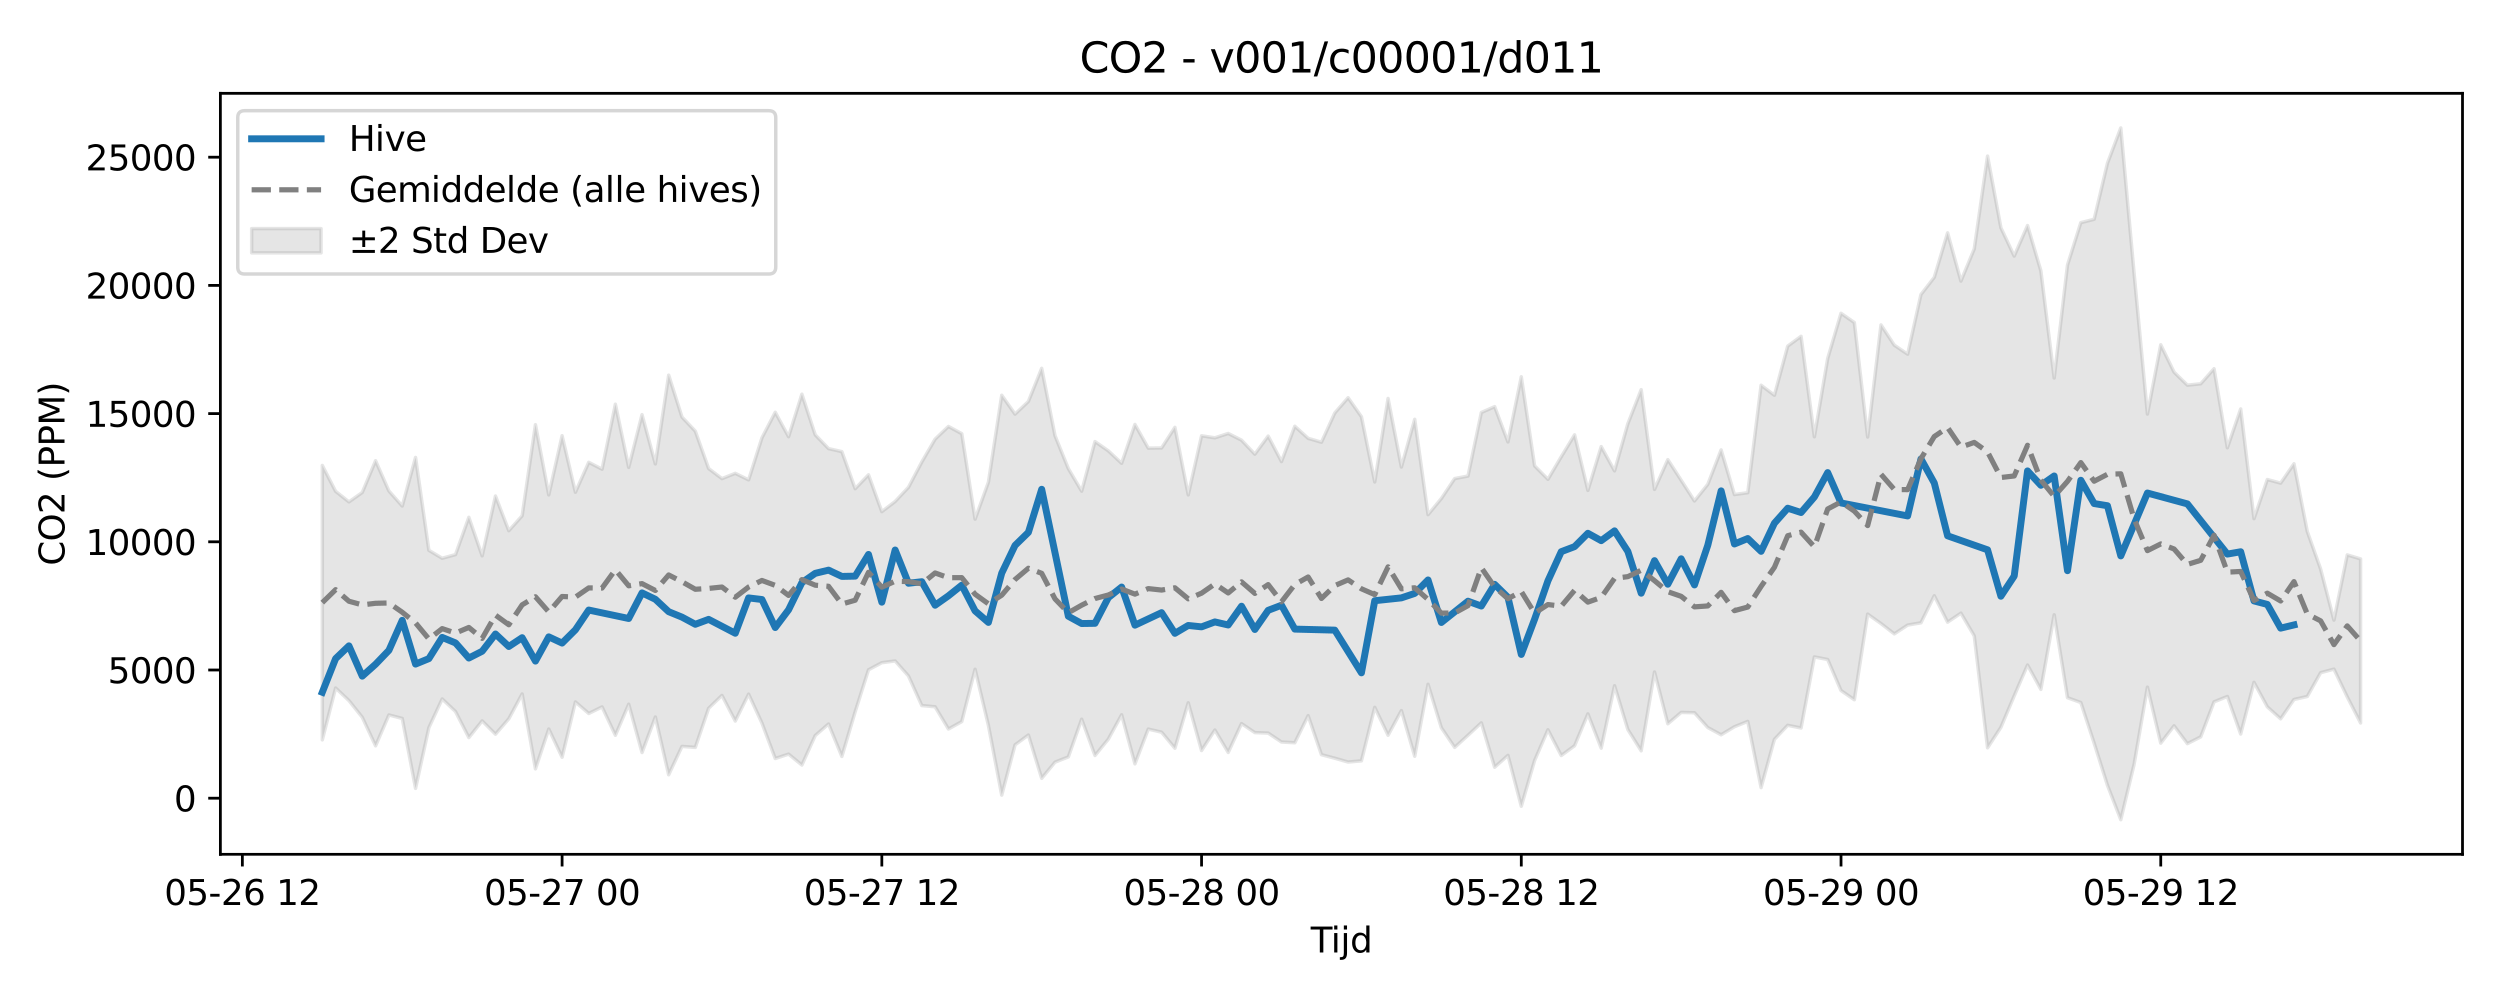 <?xml version="1.0" encoding="utf-8" standalone="no"?>
<!DOCTYPE svg PUBLIC "-//W3C//DTD SVG 1.1//EN"
  "http://www.w3.org/Graphics/SVG/1.1/DTD/svg11.dtd">
<svg xmlns:xlink="http://www.w3.org/1999/xlink" width="720pt" height="288pt" viewBox="0 0 720 288" xmlns="http://www.w3.org/2000/svg" version="1.1">
 <defs>
  <style type="text/css">*{stroke-linejoin: round; stroke-linecap: butt}</style>
 </defs>
 <g id="figure_1">
  <g id="patch_1">
   <path d="M 0 288 
L 720 288 
L 720 0 
L 0 0 
z
" style="fill: #ffffff"/>
  </g>
  <g id="axes_1">
   <g id="patch_2">
    <path d="M 63.47 246.04 
L 709.2 246.04 
L 709.2 26.88 
L 63.47 26.88 
z
" style="fill: #ffffff"/>
   </g>
   <g id="FillBetweenPolyCollection_1">
    <defs>
     <path id="me19a3d5259" d="M 92.821 -153.959 
L 92.821 -74.912 
L 96.658 -89.851 
L 100.495 -86.231 
L 104.332 -81.419 
L 108.168 -73.194 
L 112.005 -82.094 
L 115.842 -81.089 
L 119.679 -60.948 
L 123.516 -78.439 
L 127.352 -86.703 
L 131.189 -83.067 
L 135.026 -75.573 
L 138.863 -80.383 
L 142.699 -76.548 
L 146.536 -80.985 
L 150.373 -88.138 
L 154.21 -66.566 
L 158.047 -78.045 
L 161.883 -69.909 
L 165.72 -85.842 
L 169.557 -82.512 
L 173.394 -84.409 
L 177.231 -76.237 
L 181.067 -85.182 
L 184.904 -71.26 
L 188.741 -81.499 
L 192.578 -64.864 
L 196.414 -73.032 
L 200.251 -72.748 
L 204.088 -84.016 
L 207.925 -87.718 
L 211.762 -80.335 
L 215.598 -88.094 
L 219.435 -79.767 
L 223.272 -69.548 
L 227.109 -70.811 
L 230.945 -67.669 
L 234.782 -76.156 
L 238.619 -79.49 
L 242.456 -70.131 
L 246.293 -83.019 
L 250.129 -95.102 
L 253.966 -97.145 
L 257.803 -97.643 
L 261.64 -93.32 
L 265.476 -84.798 
L 269.313 -84.441 
L 273.15 -78.047 
L 276.987 -80.178 
L 280.824 -95.255 
L 284.66 -79.085 
L 288.497 -59.004 
L 292.334 -73.476 
L 296.171 -76.313 
L 300.007 -63.839 
L 303.844 -68.498 
L 307.681 -70.005 
L 311.518 -80.875 
L 315.355 -70.415 
L 319.191 -75.111 
L 323.028 -82.138 
L 326.865 -68.007 
L 330.702 -78.025 
L 334.538 -77.127 
L 338.375 -72.506 
L 342.212 -85.601 
L 346.049 -71.842 
L 349.886 -77.752 
L 353.722 -71.291 
L 357.559 -79.603 
L 361.396 -77.004 
L 365.233 -76.872 
L 369.069 -74.3 
L 372.906 -74.088 
L 376.743 -81.892 
L 380.58 -70.649 
L 384.417 -69.632 
L 388.253 -68.529 
L 392.09 -68.87 
L 395.927 -84.29 
L 399.764 -76.245 
L 403.601 -83.355 
L 407.437 -70.194 
L 411.274 -90.929 
L 415.111 -78.411 
L 418.948 -72.747 
L 422.784 -76.241 
L 426.621 -79.816 
L 430.458 -67.034 
L 434.295 -70.451 
L 438.132 -55.805 
L 441.968 -68.979 
L 445.805 -77.818 
L 449.642 -70.404 
L 453.479 -73.217 
L 457.315 -82.405 
L 461.152 -72.523 
L 464.989 -90.507 
L 468.826 -77.878 
L 472.663 -71.764 
L 476.499 -94.474 
L 480.336 -79.55 
L 484.173 -82.819 
L 488.01 -82.727 
L 491.846 -78.467 
L 495.683 -76.382 
L 499.52 -78.695 
L 503.357 -80.236 
L 507.194 -61.171 
L 511.03 -75.063 
L 514.867 -79.112 
L 518.704 -78.335 
L 522.541 -98.809 
L 526.377 -98.056 
L 530.214 -89.121 
L 534.051 -86.476 
L 537.888 -111.14 
L 541.725 -108.408 
L 545.561 -105.441 
L 549.398 -107.973 
L 553.235 -108.631 
L 557.072 -116.424 
L 560.908 -108.815 
L 564.745 -111.414 
L 568.582 -104.858 
L 572.419 -72.632 
L 576.256 -78.531 
L 580.092 -87.591 
L 583.929 -96.477 
L 587.766 -89.454 
L 591.603 -110.943 
L 595.439 -87.061 
L 599.276 -85.667 
L 603.113 -73.978 
L 606.95 -61.831 
L 610.787 -51.922 
L 614.623 -67.881 
L 618.46 -90.097 
L 622.297 -73.981 
L 626.134 -78.965 
L 629.971 -73.826 
L 633.807 -75.784 
L 637.644 -85.865 
L 641.481 -87.409 
L 645.318 -76.606 
L 649.154 -91.483 
L 652.991 -84.426 
L 656.828 -80.975 
L 660.665 -86.546 
L 664.502 -87.41 
L 668.338 -94.261 
L 672.175 -95.287 
L 676.012 -87.285 
L 679.849 -79.778 
L 679.849 -127.029 
L 679.849 -127.029 
L 676.012 -128.187 
L 672.175 -109.406 
L 668.338 -124.121 
L 664.502 -134.927 
L 660.665 -154.436 
L 656.828 -148.862 
L 652.991 -149.902 
L 649.154 -138.625 
L 645.318 -170.231 
L 641.481 -159.032 
L 637.644 -181.811 
L 633.807 -177.477 
L 629.971 -177.072 
L 626.134 -180.822 
L 622.297 -188.71 
L 618.46 -168.74 
L 614.623 -209.237 
L 610.787 -251.158 
L 606.95 -240.991 
L 603.113 -224.845 
L 599.276 -223.88 
L 595.439 -211.673 
L 591.603 -179.137 
L 587.766 -210.014 
L 583.929 -223.047 
L 580.092 -214.253 
L 576.256 -222.419 
L 572.419 -243.048 
L 568.582 -216.312 
L 564.745 -207.042 
L 560.908 -220.943 
L 557.072 -208.13 
L 553.235 -203.186 
L 549.398 -185.991 
L 545.561 -188.592 
L 541.725 -194.429 
L 537.888 -162.133 
L 534.051 -195.104 
L 530.214 -197.774 
L 526.377 -184.768 
L 522.541 -162.208 
L 518.704 -191.141 
L 514.867 -188.323 
L 511.03 -174.168 
L 507.194 -177.055 
L 503.357 -146.109 
L 499.52 -145.569 
L 495.683 -158.425 
L 491.846 -148.514 
L 488.01 -143.715 
L 484.173 -149.695 
L 480.336 -155.631 
L 476.499 -147.058 
L 472.663 -175.778 
L 468.826 -165.978 
L 464.989 -152.388 
L 461.152 -159.377 
L 457.315 -146.771 
L 453.479 -162.764 
L 449.642 -156.457 
L 445.805 -149.963 
L 441.968 -153.83 
L 438.132 -179.484 
L 434.295 -160.719 
L 430.458 -170.888 
L 426.621 -169.192 
L 422.784 -150.905 
L 418.948 -150.172 
L 415.111 -144.427 
L 411.274 -139.775 
L 407.437 -167.243 
L 403.601 -153.49 
L 399.764 -173.247 
L 395.927 -149.202 
L 392.09 -167.992 
L 388.253 -173.452 
L 384.417 -169.067 
L 380.58 -160.64 
L 376.743 -161.762 
L 372.906 -165.244 
L 369.069 -155.073 
L 365.233 -162.406 
L 361.396 -157.194 
L 357.559 -161.24 
L 353.722 -163.163 
L 349.886 -161.913 
L 346.049 -162.49 
L 342.212 -145.471 
L 338.375 -164.92 
L 334.538 -158.994 
L 330.702 -158.94 
L 326.865 -165.769 
L 323.028 -154.568 
L 319.191 -158.166 
L 315.355 -160.827 
L 311.518 -146.539 
L 307.681 -153.052 
L 303.844 -162.517 
L 300.007 -181.926 
L 296.171 -172.377 
L 292.334 -168.727 
L 288.497 -174.171 
L 284.66 -149.116 
L 280.824 -138.484 
L 276.987 -163.105 
L 273.15 -165.185 
L 269.313 -161.533 
L 265.476 -154.943 
L 261.64 -147.656 
L 257.803 -143.584 
L 253.966 -140.645 
L 250.129 -151.256 
L 246.293 -147.256 
L 242.456 -157.934 
L 238.619 -158.803 
L 234.782 -162.777 
L 230.945 -174.48 
L 227.109 -162.224 
L 223.272 -169.277 
L 219.435 -161.894 
L 215.598 -149.797 
L 211.762 -151.683 
L 207.925 -150.158 
L 204.088 -153.062 
L 200.251 -163.827 
L 196.414 -167.878 
L 192.578 -179.962 
L 188.741 -154.391 
L 184.904 -168.578 
L 181.067 -153.398 
L 177.231 -171.591 
L 173.394 -152.872 
L 169.557 -154.857 
L 165.72 -146.232 
L 161.883 -162.517 
L 158.047 -145.472 
L 154.21 -165.692 
L 150.373 -139.454 
L 146.536 -135.153 
L 142.699 -145.147 
L 138.863 -127.916 
L 135.026 -139.016 
L 131.189 -128.284 
L 127.352 -127.22 
L 123.516 -129.511 
L 119.679 -156.258 
L 115.842 -142.266 
L 112.005 -146.599 
L 108.168 -155.312 
L 104.332 -146.167 
L 100.495 -143.457 
L 96.658 -146.508 
L 92.821 -153.959 
z
" style="stroke: #808080; stroke-opacity: 0.2"/>
    </defs>
    <g clip-path="url(#p183d02056f)">
     <use xlink:href="#me19a3d5259" x="0" y="288" style="fill: #808080; fill-opacity: 0.2; stroke: #808080; stroke-opacity: 0.2"/>
    </g>
   </g>
   <g id="matplotlib.axis_1">
    <g id="xtick_1">
     <g id="line2d_1">
      <defs>
       <path id="m1070d26d69" d="M 0 0 
L 0 3.5 
" style="stroke: #000000; stroke-width: 0.8"/>
      </defs>
      <g>
       <use xlink:href="#m1070d26d69" x="69.801" y="246.04" style="stroke: #000000; stroke-width: 0.8"/>
      </g>
     </g>
     <g id="text_1">
      <!-- 05-26 12 -->
      <g transform="translate(47.32 260.638) scale(0.1 -0.1)">
       <defs>
        <path id="DejaVuSans-30" d="M 2034 4250 
Q 1547 4250 1301 3770 
Q 1056 3291 1056 2328 
Q 1056 1369 1301 889 
Q 1547 409 2034 409 
Q 2525 409 2770 889 
Q 3016 1369 3016 2328 
Q 3016 3291 2770 3770 
Q 2525 4250 2034 4250 
z
M 2034 4750 
Q 2819 4750 3233 4129 
Q 3647 3509 3647 2328 
Q 3647 1150 3233 529 
Q 2819 -91 2034 -91 
Q 1250 -91 836 529 
Q 422 1150 422 2328 
Q 422 3509 836 4129 
Q 1250 4750 2034 4750 
z
" transform="scale(0.016)"/>
        <path id="DejaVuSans-35" d="M 691 4666 
L 3169 4666 
L 3169 4134 
L 1269 4134 
L 1269 2991 
Q 1406 3038 1543 3061 
Q 1681 3084 1819 3084 
Q 2600 3084 3056 2656 
Q 3513 2228 3513 1497 
Q 3513 744 3044 326 
Q 2575 -91 1722 -91 
Q 1428 -91 1123 -41 
Q 819 9 494 109 
L 494 744 
Q 775 591 1075 516 
Q 1375 441 1709 441 
Q 2250 441 2565 725 
Q 2881 1009 2881 1497 
Q 2881 1984 2565 2268 
Q 2250 2553 1709 2553 
Q 1456 2553 1204 2497 
Q 953 2441 691 2322 
L 691 4666 
z
" transform="scale(0.016)"/>
        <path id="DejaVuSans-2d" d="M 313 2009 
L 1997 2009 
L 1997 1497 
L 313 1497 
L 313 2009 
z
" transform="scale(0.016)"/>
        <path id="DejaVuSans-32" d="M 1228 531 
L 3431 531 
L 3431 0 
L 469 0 
L 469 531 
Q 828 903 1448 1529 
Q 2069 2156 2228 2338 
Q 2531 2678 2651 2914 
Q 2772 3150 2772 3378 
Q 2772 3750 2511 3984 
Q 2250 4219 1831 4219 
Q 1534 4219 1204 4116 
Q 875 4013 500 3803 
L 500 4441 
Q 881 4594 1212 4672 
Q 1544 4750 1819 4750 
Q 2544 4750 2975 4387 
Q 3406 4025 3406 3419 
Q 3406 3131 3298 2873 
Q 3191 2616 2906 2266 
Q 2828 2175 2409 1742 
Q 1991 1309 1228 531 
z
" transform="scale(0.016)"/>
        <path id="DejaVuSans-36" d="M 2113 2584 
Q 1688 2584 1439 2293 
Q 1191 2003 1191 1497 
Q 1191 994 1439 701 
Q 1688 409 2113 409 
Q 2538 409 2786 701 
Q 3034 994 3034 1497 
Q 3034 2003 2786 2293 
Q 2538 2584 2113 2584 
z
M 3366 4563 
L 3366 3988 
Q 3128 4100 2886 4159 
Q 2644 4219 2406 4219 
Q 1781 4219 1451 3797 
Q 1122 3375 1075 2522 
Q 1259 2794 1537 2939 
Q 1816 3084 2150 3084 
Q 2853 3084 3261 2657 
Q 3669 2231 3669 1497 
Q 3669 778 3244 343 
Q 2819 -91 2113 -91 
Q 1303 -91 875 529 
Q 447 1150 447 2328 
Q 447 3434 972 4092 
Q 1497 4750 2381 4750 
Q 2619 4750 2861 4703 
Q 3103 4656 3366 4563 
z
" transform="scale(0.016)"/>
        <path id="DejaVuSans-20" transform="scale(0.016)"/>
        <path id="DejaVuSans-31" d="M 794 531 
L 1825 531 
L 1825 4091 
L 703 3866 
L 703 4441 
L 1819 4666 
L 2450 4666 
L 2450 531 
L 3481 531 
L 3481 0 
L 794 0 
L 794 531 
z
" transform="scale(0.016)"/>
       </defs>
       <use xlink:href="#DejaVuSans-30"/>
       <use xlink:href="#DejaVuSans-35" transform="translate(63.623 0)"/>
       <use xlink:href="#DejaVuSans-2d" transform="translate(127.246 0)"/>
       <use xlink:href="#DejaVuSans-32" transform="translate(163.33 0)"/>
       <use xlink:href="#DejaVuSans-36" transform="translate(226.953 0)"/>
       <use xlink:href="#DejaVuSans-20" transform="translate(290.576 0)"/>
       <use xlink:href="#DejaVuSans-31" transform="translate(322.363 0)"/>
       <use xlink:href="#DejaVuSans-32" transform="translate(385.986 0)"/>
      </g>
     </g>
    </g>
    <g id="xtick_2">
     <g id="line2d_2">
      <g>
       <use xlink:href="#m1070d26d69" x="161.883" y="246.04" style="stroke: #000000; stroke-width: 0.8"/>
      </g>
     </g>
     <g id="text_2">
      <!-- 05-27 00 -->
      <g transform="translate(139.403 260.638) scale(0.1 -0.1)">
       <defs>
        <path id="DejaVuSans-37" d="M 525 4666 
L 3525 4666 
L 3525 4397 
L 1831 0 
L 1172 0 
L 2766 4134 
L 525 4134 
L 525 4666 
z
" transform="scale(0.016)"/>
       </defs>
       <use xlink:href="#DejaVuSans-30"/>
       <use xlink:href="#DejaVuSans-35" transform="translate(63.623 0)"/>
       <use xlink:href="#DejaVuSans-2d" transform="translate(127.246 0)"/>
       <use xlink:href="#DejaVuSans-32" transform="translate(163.33 0)"/>
       <use xlink:href="#DejaVuSans-37" transform="translate(226.953 0)"/>
       <use xlink:href="#DejaVuSans-20" transform="translate(290.576 0)"/>
       <use xlink:href="#DejaVuSans-30" transform="translate(322.363 0)"/>
       <use xlink:href="#DejaVuSans-30" transform="translate(385.986 0)"/>
      </g>
     </g>
    </g>
    <g id="xtick_3">
     <g id="line2d_3">
      <g>
       <use xlink:href="#m1070d26d69" x="253.966" y="246.04" style="stroke: #000000; stroke-width: 0.8"/>
      </g>
     </g>
     <g id="text_3">
      <!-- 05-27 12 -->
      <g transform="translate(231.486 260.638) scale(0.1 -0.1)">
       <use xlink:href="#DejaVuSans-30"/>
       <use xlink:href="#DejaVuSans-35" transform="translate(63.623 0)"/>
       <use xlink:href="#DejaVuSans-2d" transform="translate(127.246 0)"/>
       <use xlink:href="#DejaVuSans-32" transform="translate(163.33 0)"/>
       <use xlink:href="#DejaVuSans-37" transform="translate(226.953 0)"/>
       <use xlink:href="#DejaVuSans-20" transform="translate(290.576 0)"/>
       <use xlink:href="#DejaVuSans-31" transform="translate(322.363 0)"/>
       <use xlink:href="#DejaVuSans-32" transform="translate(385.986 0)"/>
      </g>
     </g>
    </g>
    <g id="xtick_4">
     <g id="line2d_4">
      <g>
       <use xlink:href="#m1070d26d69" x="346.049" y="246.04" style="stroke: #000000; stroke-width: 0.8"/>
      </g>
     </g>
     <g id="text_4">
      <!-- 05-28 00 -->
      <g transform="translate(323.568 260.638) scale(0.1 -0.1)">
       <defs>
        <path id="DejaVuSans-38" d="M 2034 2216 
Q 1584 2216 1326 1975 
Q 1069 1734 1069 1313 
Q 1069 891 1326 650 
Q 1584 409 2034 409 
Q 2484 409 2743 651 
Q 3003 894 3003 1313 
Q 3003 1734 2745 1975 
Q 2488 2216 2034 2216 
z
M 1403 2484 
Q 997 2584 770 2862 
Q 544 3141 544 3541 
Q 544 4100 942 4425 
Q 1341 4750 2034 4750 
Q 2731 4750 3128 4425 
Q 3525 4100 3525 3541 
Q 3525 3141 3298 2862 
Q 3072 2584 2669 2484 
Q 3125 2378 3379 2068 
Q 3634 1759 3634 1313 
Q 3634 634 3220 271 
Q 2806 -91 2034 -91 
Q 1263 -91 848 271 
Q 434 634 434 1313 
Q 434 1759 690 2068 
Q 947 2378 1403 2484 
z
M 1172 3481 
Q 1172 3119 1398 2916 
Q 1625 2713 2034 2713 
Q 2441 2713 2670 2916 
Q 2900 3119 2900 3481 
Q 2900 3844 2670 4047 
Q 2441 4250 2034 4250 
Q 1625 4250 1398 4047 
Q 1172 3844 1172 3481 
z
" transform="scale(0.016)"/>
       </defs>
       <use xlink:href="#DejaVuSans-30"/>
       <use xlink:href="#DejaVuSans-35" transform="translate(63.623 0)"/>
       <use xlink:href="#DejaVuSans-2d" transform="translate(127.246 0)"/>
       <use xlink:href="#DejaVuSans-32" transform="translate(163.33 0)"/>
       <use xlink:href="#DejaVuSans-38" transform="translate(226.953 0)"/>
       <use xlink:href="#DejaVuSans-20" transform="translate(290.576 0)"/>
       <use xlink:href="#DejaVuSans-30" transform="translate(322.363 0)"/>
       <use xlink:href="#DejaVuSans-30" transform="translate(385.986 0)"/>
      </g>
     </g>
    </g>
    <g id="xtick_5">
     <g id="line2d_5">
      <g>
       <use xlink:href="#m1070d26d69" x="438.132" y="246.04" style="stroke: #000000; stroke-width: 0.8"/>
      </g>
     </g>
     <g id="text_5">
      <!-- 05-28 12 -->
      <g transform="translate(415.651 260.638) scale(0.1 -0.1)">
       <use xlink:href="#DejaVuSans-30"/>
       <use xlink:href="#DejaVuSans-35" transform="translate(63.623 0)"/>
       <use xlink:href="#DejaVuSans-2d" transform="translate(127.246 0)"/>
       <use xlink:href="#DejaVuSans-32" transform="translate(163.33 0)"/>
       <use xlink:href="#DejaVuSans-38" transform="translate(226.953 0)"/>
       <use xlink:href="#DejaVuSans-20" transform="translate(290.576 0)"/>
       <use xlink:href="#DejaVuSans-31" transform="translate(322.363 0)"/>
       <use xlink:href="#DejaVuSans-32" transform="translate(385.986 0)"/>
      </g>
     </g>
    </g>
    <g id="xtick_6">
     <g id="line2d_6">
      <g>
       <use xlink:href="#m1070d26d69" x="530.214" y="246.04" style="stroke: #000000; stroke-width: 0.8"/>
      </g>
     </g>
     <g id="text_6">
      <!-- 05-29 00 -->
      <g transform="translate(507.734 260.638) scale(0.1 -0.1)">
       <defs>
        <path id="DejaVuSans-39" d="M 703 97 
L 703 672 
Q 941 559 1184 500 
Q 1428 441 1663 441 
Q 2288 441 2617 861 
Q 2947 1281 2994 2138 
Q 2813 1869 2534 1725 
Q 2256 1581 1919 1581 
Q 1219 1581 811 2004 
Q 403 2428 403 3163 
Q 403 3881 828 4315 
Q 1253 4750 1959 4750 
Q 2769 4750 3195 4129 
Q 3622 3509 3622 2328 
Q 3622 1225 3098 567 
Q 2575 -91 1691 -91 
Q 1453 -91 1209 -44 
Q 966 3 703 97 
z
M 1959 2075 
Q 2384 2075 2632 2365 
Q 2881 2656 2881 3163 
Q 2881 3666 2632 3958 
Q 2384 4250 1959 4250 
Q 1534 4250 1286 3958 
Q 1038 3666 1038 3163 
Q 1038 2656 1286 2365 
Q 1534 2075 1959 2075 
z
" transform="scale(0.016)"/>
       </defs>
       <use xlink:href="#DejaVuSans-30"/>
       <use xlink:href="#DejaVuSans-35" transform="translate(63.623 0)"/>
       <use xlink:href="#DejaVuSans-2d" transform="translate(127.246 0)"/>
       <use xlink:href="#DejaVuSans-32" transform="translate(163.33 0)"/>
       <use xlink:href="#DejaVuSans-39" transform="translate(226.953 0)"/>
       <use xlink:href="#DejaVuSans-20" transform="translate(290.576 0)"/>
       <use xlink:href="#DejaVuSans-30" transform="translate(322.363 0)"/>
       <use xlink:href="#DejaVuSans-30" transform="translate(385.986 0)"/>
      </g>
     </g>
    </g>
    <g id="xtick_7">
     <g id="line2d_7">
      <g>
       <use xlink:href="#m1070d26d69" x="622.297" y="246.04" style="stroke: #000000; stroke-width: 0.8"/>
      </g>
     </g>
     <g id="text_7">
      <!-- 05-29 12 -->
      <g transform="translate(599.816 260.638) scale(0.1 -0.1)">
       <use xlink:href="#DejaVuSans-30"/>
       <use xlink:href="#DejaVuSans-35" transform="translate(63.623 0)"/>
       <use xlink:href="#DejaVuSans-2d" transform="translate(127.246 0)"/>
       <use xlink:href="#DejaVuSans-32" transform="translate(163.33 0)"/>
       <use xlink:href="#DejaVuSans-39" transform="translate(226.953 0)"/>
       <use xlink:href="#DejaVuSans-20" transform="translate(290.576 0)"/>
       <use xlink:href="#DejaVuSans-31" transform="translate(322.363 0)"/>
       <use xlink:href="#DejaVuSans-32" transform="translate(385.986 0)"/>
      </g>
     </g>
    </g>
    <g id="text_8">
     <!-- Tijd -->
     <g transform="translate(377.485 274.317) scale(0.1 -0.1)">
      <defs>
       <path id="DejaVuSans-54" d="M -19 4666 
L 3928 4666 
L 3928 4134 
L 2272 4134 
L 2272 0 
L 1638 0 
L 1638 4134 
L -19 4134 
L -19 4666 
z
" transform="scale(0.016)"/>
       <path id="DejaVuSans-69" d="M 603 3500 
L 1178 3500 
L 1178 0 
L 603 0 
L 603 3500 
z
M 603 4863 
L 1178 4863 
L 1178 4134 
L 603 4134 
L 603 4863 
z
" transform="scale(0.016)"/>
       <path id="DejaVuSans-6a" d="M 603 3500 
L 1178 3500 
L 1178 -63 
Q 1178 -731 923 -1031 
Q 669 -1331 103 -1331 
L -116 -1331 
L -116 -844 
L 38 -844 
Q 366 -844 484 -692 
Q 603 -541 603 -63 
L 603 3500 
z
M 603 4863 
L 1178 4863 
L 1178 4134 
L 603 4134 
L 603 4863 
z
" transform="scale(0.016)"/>
       <path id="DejaVuSans-64" d="M 2906 2969 
L 2906 4863 
L 3481 4863 
L 3481 0 
L 2906 0 
L 2906 525 
Q 2725 213 2448 61 
Q 2172 -91 1784 -91 
Q 1150 -91 751 415 
Q 353 922 353 1747 
Q 353 2572 751 3078 
Q 1150 3584 1784 3584 
Q 2172 3584 2448 3432 
Q 2725 3281 2906 2969 
z
M 947 1747 
Q 947 1113 1208 752 
Q 1469 391 1925 391 
Q 2381 391 2643 752 
Q 2906 1113 2906 1747 
Q 2906 2381 2643 2742 
Q 2381 3103 1925 3103 
Q 1469 3103 1208 2742 
Q 947 2381 947 1747 
z
" transform="scale(0.016)"/>
      </defs>
      <use xlink:href="#DejaVuSans-54"/>
      <use xlink:href="#DejaVuSans-69" transform="translate(57.959 0)"/>
      <use xlink:href="#DejaVuSans-6a" transform="translate(85.742 0)"/>
      <use xlink:href="#DejaVuSans-64" transform="translate(113.525 0)"/>
     </g>
    </g>
   </g>
   <g id="matplotlib.axis_2">
    <g id="ytick_1">
     <g id="line2d_8">
      <defs>
       <path id="m1d2d6f9408" d="M 0 0 
L -3.5 0 
" style="stroke: #000000; stroke-width: 0.8"/>
      </defs>
      <g>
       <use xlink:href="#m1d2d6f9408" x="63.47" y="229.886" style="stroke: #000000; stroke-width: 0.8"/>
      </g>
     </g>
     <g id="text_9">
      <!-- 0 -->
      <g transform="translate(50.108 233.685) scale(0.1 -0.1)">
       <use xlink:href="#DejaVuSans-30"/>
      </g>
     </g>
    </g>
    <g id="ytick_2">
     <g id="line2d_9">
      <g>
       <use xlink:href="#m1d2d6f9408" x="63.47" y="192.964" style="stroke: #000000; stroke-width: 0.8"/>
      </g>
     </g>
     <g id="text_10">
      <!-- 5000 -->
      <g transform="translate(31.02 196.763) scale(0.1 -0.1)">
       <use xlink:href="#DejaVuSans-35"/>
       <use xlink:href="#DejaVuSans-30" transform="translate(63.623 0)"/>
       <use xlink:href="#DejaVuSans-30" transform="translate(127.246 0)"/>
       <use xlink:href="#DejaVuSans-30" transform="translate(190.869 0)"/>
      </g>
     </g>
    </g>
    <g id="ytick_3">
     <g id="line2d_10">
      <g>
       <use xlink:href="#m1d2d6f9408" x="63.47" y="156.042" style="stroke: #000000; stroke-width: 0.8"/>
      </g>
     </g>
     <g id="text_11">
      <!-- 10000 -->
      <g transform="translate(24.657 159.841) scale(0.1 -0.1)">
       <use xlink:href="#DejaVuSans-31"/>
       <use xlink:href="#DejaVuSans-30" transform="translate(63.623 0)"/>
       <use xlink:href="#DejaVuSans-30" transform="translate(127.246 0)"/>
       <use xlink:href="#DejaVuSans-30" transform="translate(190.869 0)"/>
       <use xlink:href="#DejaVuSans-30" transform="translate(254.492 0)"/>
      </g>
     </g>
    </g>
    <g id="ytick_4">
     <g id="line2d_11">
      <g>
       <use xlink:href="#m1d2d6f9408" x="63.47" y="119.12" style="stroke: #000000; stroke-width: 0.8"/>
      </g>
     </g>
     <g id="text_12">
      <!-- 15000 -->
      <g transform="translate(24.657 122.92) scale(0.1 -0.1)">
       <use xlink:href="#DejaVuSans-31"/>
       <use xlink:href="#DejaVuSans-35" transform="translate(63.623 0)"/>
       <use xlink:href="#DejaVuSans-30" transform="translate(127.246 0)"/>
       <use xlink:href="#DejaVuSans-30" transform="translate(190.869 0)"/>
       <use xlink:href="#DejaVuSans-30" transform="translate(254.492 0)"/>
      </g>
     </g>
    </g>
    <g id="ytick_5">
     <g id="line2d_12">
      <g>
       <use xlink:href="#m1d2d6f9408" x="63.47" y="82.198" style="stroke: #000000; stroke-width: 0.8"/>
      </g>
     </g>
     <g id="text_13">
      <!-- 20000 -->
      <g transform="translate(24.657 85.998) scale(0.1 -0.1)">
       <use xlink:href="#DejaVuSans-32"/>
       <use xlink:href="#DejaVuSans-30" transform="translate(63.623 0)"/>
       <use xlink:href="#DejaVuSans-30" transform="translate(127.246 0)"/>
       <use xlink:href="#DejaVuSans-30" transform="translate(190.869 0)"/>
       <use xlink:href="#DejaVuSans-30" transform="translate(254.492 0)"/>
      </g>
     </g>
    </g>
    <g id="ytick_6">
     <g id="line2d_13">
      <g>
       <use xlink:href="#m1d2d6f9408" x="63.47" y="45.277" style="stroke: #000000; stroke-width: 0.8"/>
      </g>
     </g>
     <g id="text_14">
      <!-- 25000 -->
      <g transform="translate(24.657 49.076) scale(0.1 -0.1)">
       <use xlink:href="#DejaVuSans-32"/>
       <use xlink:href="#DejaVuSans-35" transform="translate(63.623 0)"/>
       <use xlink:href="#DejaVuSans-30" transform="translate(127.246 0)"/>
       <use xlink:href="#DejaVuSans-30" transform="translate(190.869 0)"/>
       <use xlink:href="#DejaVuSans-30" transform="translate(254.492 0)"/>
      </g>
     </g>
    </g>
    <g id="text_15">
     <!-- CO2 (PPM) -->
     <g transform="translate(18.578 162.903) rotate(-90) scale(0.1 -0.1)">
      <defs>
       <path id="DejaVuSans-43" d="M 4122 4306 
L 4122 3641 
Q 3803 3938 3442 4084 
Q 3081 4231 2675 4231 
Q 1875 4231 1450 3742 
Q 1025 3253 1025 2328 
Q 1025 1406 1450 917 
Q 1875 428 2675 428 
Q 3081 428 3442 575 
Q 3803 722 4122 1019 
L 4122 359 
Q 3791 134 3420 21 
Q 3050 -91 2638 -91 
Q 1578 -91 968 557 
Q 359 1206 359 2328 
Q 359 3453 968 4101 
Q 1578 4750 2638 4750 
Q 3056 4750 3426 4639 
Q 3797 4528 4122 4306 
z
" transform="scale(0.016)"/>
       <path id="DejaVuSans-4f" d="M 2522 4238 
Q 1834 4238 1429 3725 
Q 1025 3213 1025 2328 
Q 1025 1447 1429 934 
Q 1834 422 2522 422 
Q 3209 422 3611 934 
Q 4013 1447 4013 2328 
Q 4013 3213 3611 3725 
Q 3209 4238 2522 4238 
z
M 2522 4750 
Q 3503 4750 4090 4092 
Q 4678 3434 4678 2328 
Q 4678 1225 4090 567 
Q 3503 -91 2522 -91 
Q 1538 -91 948 565 
Q 359 1222 359 2328 
Q 359 3434 948 4092 
Q 1538 4750 2522 4750 
z
" transform="scale(0.016)"/>
       <path id="DejaVuSans-28" d="M 1984 4856 
Q 1566 4138 1362 3434 
Q 1159 2731 1159 2009 
Q 1159 1288 1364 580 
Q 1569 -128 1984 -844 
L 1484 -844 
Q 1016 -109 783 600 
Q 550 1309 550 2009 
Q 550 2706 781 3412 
Q 1013 4119 1484 4856 
L 1984 4856 
z
" transform="scale(0.016)"/>
       <path id="DejaVuSans-50" d="M 1259 4147 
L 1259 2394 
L 2053 2394 
Q 2494 2394 2734 2622 
Q 2975 2850 2975 3272 
Q 2975 3691 2734 3919 
Q 2494 4147 2053 4147 
L 1259 4147 
z
M 628 4666 
L 2053 4666 
Q 2838 4666 3239 4311 
Q 3641 3956 3641 3272 
Q 3641 2581 3239 2228 
Q 2838 1875 2053 1875 
L 1259 1875 
L 1259 0 
L 628 0 
L 628 4666 
z
" transform="scale(0.016)"/>
       <path id="DejaVuSans-4d" d="M 628 4666 
L 1569 4666 
L 2759 1491 
L 3956 4666 
L 4897 4666 
L 4897 0 
L 4281 0 
L 4281 4097 
L 3078 897 
L 2444 897 
L 1241 4097 
L 1241 0 
L 628 0 
L 628 4666 
z
" transform="scale(0.016)"/>
       <path id="DejaVuSans-29" d="M 513 4856 
L 1013 4856 
Q 1481 4119 1714 3412 
Q 1947 2706 1947 2009 
Q 1947 1309 1714 600 
Q 1481 -109 1013 -844 
L 513 -844 
Q 928 -128 1133 580 
Q 1338 1288 1338 2009 
Q 1338 2731 1133 3434 
Q 928 4138 513 4856 
z
" transform="scale(0.016)"/>
      </defs>
      <use xlink:href="#DejaVuSans-43"/>
      <use xlink:href="#DejaVuSans-4f" transform="translate(69.824 0)"/>
      <use xlink:href="#DejaVuSans-32" transform="translate(148.535 0)"/>
      <use xlink:href="#DejaVuSans-20" transform="translate(212.158 0)"/>
      <use xlink:href="#DejaVuSans-28" transform="translate(243.945 0)"/>
      <use xlink:href="#DejaVuSans-50" transform="translate(282.959 0)"/>
      <use xlink:href="#DejaVuSans-50" transform="translate(343.262 0)"/>
      <use xlink:href="#DejaVuSans-4d" transform="translate(403.564 0)"/>
      <use xlink:href="#DejaVuSans-29" transform="translate(489.844 0)"/>
     </g>
    </g>
   </g>
   <g id="line2d_14">
    <path d="M 92.821 199.374 
L 96.658 189.682 
L 100.495 186.008 
L 104.332 194.732 
L 108.168 191.299 
L 112.005 187.3 
L 115.842 178.66 
L 119.679 191.258 
L 123.516 189.683 
L 127.352 183.578 
L 131.189 185.159 
L 135.026 189.515 
L 138.863 187.556 
L 142.699 182.594 
L 146.536 186.192 
L 150.373 183.655 
L 154.21 190.394 
L 158.047 183.416 
L 161.883 185.205 
L 165.72 181.383 
L 169.557 175.692 
L 181.067 178.126 
L 184.904 170.752 
L 188.741 172.59 
L 192.578 176.168 
L 196.414 177.737 
L 200.251 179.798 
L 204.088 178.377 
L 211.762 182.375 
L 215.598 172.199 
L 219.435 172.659 
L 223.272 180.728 
L 227.109 175.623 
L 230.945 167.793 
L 234.782 165.122 
L 238.619 164.199 
L 242.456 166.009 
L 246.293 165.927 
L 250.129 159.683 
L 253.966 173.425 
L 257.803 158.408 
L 261.64 167.979 
L 265.476 167.532 
L 269.313 174.307 
L 273.15 171.598 
L 276.987 168.529 
L 280.824 175.936 
L 284.66 179.251 
L 288.497 165.069 
L 292.334 157.076 
L 296.171 153.328 
L 300.007 140.919 
L 307.681 177.475 
L 311.518 179.576 
L 315.355 179.517 
L 319.191 172.13 
L 323.028 169.071 
L 326.865 180.051 
L 334.538 176.445 
L 338.375 182.397 
L 342.212 180.132 
L 346.049 180.536 
L 349.886 179.113 
L 353.722 179.997 
L 357.559 174.592 
L 361.396 181.289 
L 365.233 175.773 
L 369.069 174.311 
L 372.906 181.182 
L 384.417 181.478 
L 392.09 193.776 
L 395.927 173.004 
L 403.601 172.188 
L 407.437 170.904 
L 411.274 167.03 
L 415.111 179.273 
L 422.784 173.148 
L 426.621 174.54 
L 430.458 168.293 
L 434.295 172.044 
L 438.132 188.478 
L 441.968 178.328 
L 445.805 167.281 
L 449.642 158.881 
L 453.479 157.428 
L 457.315 153.59 
L 461.152 155.71 
L 464.989 152.889 
L 468.826 158.821 
L 472.663 170.84 
L 476.499 161.467 
L 480.336 168.256 
L 484.173 160.938 
L 488.01 168.459 
L 491.846 157.024 
L 495.683 141.369 
L 499.52 156.665 
L 503.357 155.097 
L 507.194 158.782 
L 511.03 150.686 
L 514.867 146.364 
L 518.704 147.604 
L 522.541 143.129 
L 526.377 136.107 
L 530.214 144.847 
L 549.398 148.591 
L 553.235 132.183 
L 557.072 139.102 
L 560.908 154.314 
L 572.419 158.353 
L 576.256 171.712 
L 580.092 165.9 
L 583.929 135.624 
L 587.766 139.76 
L 591.603 137.082 
L 595.439 164.357 
L 599.276 138.32 
L 603.113 145.021 
L 606.95 145.649 
L 610.787 160.096 
L 618.46 141.99 
L 629.971 145.121 
L 641.481 159.579 
L 645.318 158.907 
L 649.154 173.067 
L 652.991 174.075 
L 656.828 180.905 
L 660.665 179.982 
L 660.665 179.982 
" clip-path="url(#p183d02056f)" style="fill: none; stroke: #1f77b4; stroke-width: 2; stroke-linecap: square"/>
   </g>
   <g id="line2d_15">
    <path d="M 92.821 173.565 
L 96.658 169.82 
L 100.495 173.156 
L 104.332 174.207 
L 108.168 173.747 
L 112.005 173.654 
L 115.842 176.323 
L 119.679 179.397 
L 123.516 184.025 
L 127.352 181.039 
L 131.189 182.325 
L 135.026 180.705 
L 138.863 183.851 
L 142.699 177.152 
L 146.536 179.931 
L 150.373 174.204 
L 154.21 171.871 
L 158.047 176.242 
L 161.883 171.787 
L 165.72 171.963 
L 169.557 169.316 
L 173.394 169.36 
L 177.231 164.086 
L 181.067 168.71 
L 184.904 168.081 
L 188.741 170.055 
L 192.578 165.587 
L 196.414 167.545 
L 200.251 169.712 
L 204.088 169.461 
L 207.925 169.062 
L 211.762 171.991 
L 215.598 169.054 
L 219.435 167.17 
L 223.272 168.587 
L 227.109 171.483 
L 230.945 166.925 
L 234.782 168.534 
L 238.619 168.854 
L 242.456 173.968 
L 246.293 172.862 
L 250.129 164.821 
L 253.966 169.105 
L 257.803 167.386 
L 261.64 167.512 
L 265.476 168.13 
L 269.313 165.013 
L 273.15 166.384 
L 276.987 166.358 
L 280.824 171.13 
L 284.66 173.9 
L 288.497 171.413 
L 292.334 166.899 
L 296.171 163.655 
L 300.007 165.117 
L 303.844 172.492 
L 307.681 176.472 
L 311.518 174.293 
L 315.355 172.379 
L 319.191 171.361 
L 323.028 169.647 
L 326.865 171.112 
L 330.702 169.517 
L 334.538 169.939 
L 338.375 169.287 
L 342.212 172.464 
L 346.049 170.834 
L 349.886 168.167 
L 353.722 170.773 
L 357.559 167.579 
L 361.396 170.901 
L 365.233 168.361 
L 369.069 173.314 
L 372.906 168.334 
L 376.743 166.173 
L 380.58 172.356 
L 384.417 168.651 
L 388.253 167.009 
L 392.09 169.569 
L 395.927 171.254 
L 399.764 163.254 
L 403.601 169.577 
L 407.437 169.282 
L 411.274 172.648 
L 415.111 176.581 
L 418.948 176.54 
L 422.784 174.427 
L 426.621 163.496 
L 430.458 169.039 
L 434.295 172.415 
L 438.132 170.355 
L 441.968 176.595 
L 445.805 174.109 
L 449.642 174.57 
L 453.479 170.01 
L 457.315 173.412 
L 461.152 172.05 
L 464.989 166.552 
L 468.826 166.072 
L 472.663 164.229 
L 476.499 167.234 
L 480.336 170.41 
L 484.173 171.743 
L 488.01 174.779 
L 491.846 174.509 
L 495.683 170.596 
L 499.52 175.868 
L 503.357 174.828 
L 507.194 168.887 
L 511.03 163.385 
L 514.867 154.282 
L 518.704 153.262 
L 522.541 157.491 
L 526.377 146.588 
L 530.214 144.552 
L 534.051 147.21 
L 537.888 151.364 
L 541.725 136.582 
L 545.561 140.983 
L 549.398 141.018 
L 553.235 132.091 
L 557.072 125.723 
L 560.908 123.121 
L 564.745 128.772 
L 568.582 127.415 
L 572.419 130.16 
L 576.256 137.525 
L 580.092 137.078 
L 583.929 128.238 
L 587.766 138.266 
L 591.603 142.96 
L 595.439 138.633 
L 599.276 133.226 
L 603.113 138.589 
L 606.95 136.589 
L 610.787 136.46 
L 614.623 149.441 
L 618.46 158.581 
L 622.297 156.655 
L 626.134 158.107 
L 629.971 162.551 
L 633.807 161.369 
L 637.644 154.162 
L 641.481 164.78 
L 645.318 164.582 
L 649.154 172.946 
L 652.991 170.836 
L 656.828 173.081 
L 660.665 167.509 
L 664.502 176.832 
L 668.338 178.809 
L 672.175 185.653 
L 676.012 180.264 
L 679.849 184.596 
L 679.849 184.596 
" clip-path="url(#p183d02056f)" style="fill: none; stroke-dasharray: 5.55,2.4; stroke-dashoffset: 0; stroke: #808080; stroke-width: 1.5"/>
   </g>
   <g id="patch_3">
    <path d="M 63.47 246.04 
L 63.47 26.88 
" style="fill: none; stroke: #000000; stroke-width: 0.8; stroke-linejoin: miter; stroke-linecap: square"/>
   </g>
   <g id="patch_4">
    <path d="M 709.2 246.04 
L 709.2 26.88 
" style="fill: none; stroke: #000000; stroke-width: 0.8; stroke-linejoin: miter; stroke-linecap: square"/>
   </g>
   <g id="patch_5">
    <path d="M 63.47 246.04 
L 709.2 246.04 
" style="fill: none; stroke: #000000; stroke-width: 0.8; stroke-linejoin: miter; stroke-linecap: square"/>
   </g>
   <g id="patch_6">
    <path d="M 63.47 26.88 
L 709.2 26.88 
" style="fill: none; stroke: #000000; stroke-width: 0.8; stroke-linejoin: miter; stroke-linecap: square"/>
   </g>
   <g id="text_16">
    <!-- CO2 - v001/c00001/d011 -->
    <g transform="translate(310.932 20.88) scale(0.12 -0.12)">
     <defs>
      <path id="DejaVuSans-76" d="M 191 3500 
L 800 3500 
L 1894 563 
L 2988 3500 
L 3597 3500 
L 2284 0 
L 1503 0 
L 191 3500 
z
" transform="scale(0.016)"/>
      <path id="DejaVuSans-2f" d="M 1625 4666 
L 2156 4666 
L 531 -594 
L 0 -594 
L 1625 4666 
z
" transform="scale(0.016)"/>
      <path id="DejaVuSans-63" d="M 3122 3366 
L 3122 2828 
Q 2878 2963 2633 3030 
Q 2388 3097 2138 3097 
Q 1578 3097 1268 2742 
Q 959 2388 959 1747 
Q 959 1106 1268 751 
Q 1578 397 2138 397 
Q 2388 397 2633 464 
Q 2878 531 3122 666 
L 3122 134 
Q 2881 22 2623 -34 
Q 2366 -91 2075 -91 
Q 1284 -91 818 406 
Q 353 903 353 1747 
Q 353 2603 823 3093 
Q 1294 3584 2113 3584 
Q 2378 3584 2631 3529 
Q 2884 3475 3122 3366 
z
" transform="scale(0.016)"/>
     </defs>
     <use xlink:href="#DejaVuSans-43"/>
     <use xlink:href="#DejaVuSans-4f" transform="translate(69.824 0)"/>
     <use xlink:href="#DejaVuSans-32" transform="translate(148.535 0)"/>
     <use xlink:href="#DejaVuSans-20" transform="translate(212.158 0)"/>
     <use xlink:href="#DejaVuSans-2d" transform="translate(243.945 0)"/>
     <use xlink:href="#DejaVuSans-20" transform="translate(280.029 0)"/>
     <use xlink:href="#DejaVuSans-76" transform="translate(311.816 0)"/>
     <use xlink:href="#DejaVuSans-30" transform="translate(370.996 0)"/>
     <use xlink:href="#DejaVuSans-30" transform="translate(434.619 0)"/>
     <use xlink:href="#DejaVuSans-31" transform="translate(498.242 0)"/>
     <use xlink:href="#DejaVuSans-2f" transform="translate(561.865 0)"/>
     <use xlink:href="#DejaVuSans-63" transform="translate(595.557 0)"/>
     <use xlink:href="#DejaVuSans-30" transform="translate(650.537 0)"/>
     <use xlink:href="#DejaVuSans-30" transform="translate(714.16 0)"/>
     <use xlink:href="#DejaVuSans-30" transform="translate(777.783 0)"/>
     <use xlink:href="#DejaVuSans-30" transform="translate(841.406 0)"/>
     <use xlink:href="#DejaVuSans-31" transform="translate(905.029 0)"/>
     <use xlink:href="#DejaVuSans-2f" transform="translate(968.652 0)"/>
     <use xlink:href="#DejaVuSans-64" transform="translate(1002.344 0)"/>
     <use xlink:href="#DejaVuSans-30" transform="translate(1065.82 0)"/>
     <use xlink:href="#DejaVuSans-31" transform="translate(1129.443 0)"/>
     <use xlink:href="#DejaVuSans-31" transform="translate(1193.066 0)"/>
    </g>
   </g>
   <g id="legend_1">
    <g id="patch_7">
     <path d="M 70.47 78.914 
L 221.414 78.914 
Q 223.414 78.914 223.414 76.914 
L 223.414 33.88 
Q 223.414 31.88 221.414 31.88 
L 70.47 31.88 
Q 68.47 31.88 68.47 33.88 
L 68.47 76.914 
Q 68.47 78.914 70.47 78.914 
z
" style="fill: #ffffff; opacity: 0.8; stroke: #cccccc; stroke-linejoin: miter"/>
    </g>
    <g id="line2d_16">
     <path d="M 72.47 39.978 
L 82.47 39.978 
L 92.47 39.978 
" style="fill: none; stroke: #1f77b4; stroke-width: 2; stroke-linecap: square"/>
    </g>
    <g id="text_17">
     <!-- Hive -->
     <g transform="translate(100.47 43.478) scale(0.1 -0.1)">
      <defs>
       <path id="DejaVuSans-48" d="M 628 4666 
L 1259 4666 
L 1259 2753 
L 3553 2753 
L 3553 4666 
L 4184 4666 
L 4184 0 
L 3553 0 
L 3553 2222 
L 1259 2222 
L 1259 0 
L 628 0 
L 628 4666 
z
" transform="scale(0.016)"/>
       <path id="DejaVuSans-65" d="M 3597 1894 
L 3597 1613 
L 953 1613 
Q 991 1019 1311 708 
Q 1631 397 2203 397 
Q 2534 397 2845 478 
Q 3156 559 3463 722 
L 3463 178 
Q 3153 47 2828 -22 
Q 2503 -91 2169 -91 
Q 1331 -91 842 396 
Q 353 884 353 1716 
Q 353 2575 817 3079 
Q 1281 3584 2069 3584 
Q 2775 3584 3186 3129 
Q 3597 2675 3597 1894 
z
M 3022 2063 
Q 3016 2534 2758 2815 
Q 2500 3097 2075 3097 
Q 1594 3097 1305 2825 
Q 1016 2553 972 2059 
L 3022 2063 
z
" transform="scale(0.016)"/>
      </defs>
      <use xlink:href="#DejaVuSans-48"/>
      <use xlink:href="#DejaVuSans-69" transform="translate(75.195 0)"/>
      <use xlink:href="#DejaVuSans-76" transform="translate(102.979 0)"/>
      <use xlink:href="#DejaVuSans-65" transform="translate(162.158 0)"/>
     </g>
    </g>
    <g id="line2d_17">
     <path d="M 72.47 54.657 
L 82.47 54.657 
L 92.47 54.657 
" style="fill: none; stroke-dasharray: 5.55,2.4; stroke-dashoffset: 0; stroke: #808080; stroke-width: 1.5"/>
    </g>
    <g id="text_18">
     <!-- Gemiddelde (alle hives) -->
     <g transform="translate(100.47 58.157) scale(0.1 -0.1)">
      <defs>
       <path id="DejaVuSans-47" d="M 3809 666 
L 3809 1919 
L 2778 1919 
L 2778 2438 
L 4434 2438 
L 4434 434 
Q 4069 175 3628 42 
Q 3188 -91 2688 -91 
Q 1594 -91 976 548 
Q 359 1188 359 2328 
Q 359 3472 976 4111 
Q 1594 4750 2688 4750 
Q 3144 4750 3555 4637 
Q 3966 4525 4313 4306 
L 4313 3634 
Q 3963 3931 3569 4081 
Q 3175 4231 2741 4231 
Q 1884 4231 1454 3753 
Q 1025 3275 1025 2328 
Q 1025 1384 1454 906 
Q 1884 428 2741 428 
Q 3075 428 3337 486 
Q 3600 544 3809 666 
z
" transform="scale(0.016)"/>
       <path id="DejaVuSans-6d" d="M 3328 2828 
Q 3544 3216 3844 3400 
Q 4144 3584 4550 3584 
Q 5097 3584 5394 3201 
Q 5691 2819 5691 2113 
L 5691 0 
L 5113 0 
L 5113 2094 
Q 5113 2597 4934 2840 
Q 4756 3084 4391 3084 
Q 3944 3084 3684 2787 
Q 3425 2491 3425 1978 
L 3425 0 
L 2847 0 
L 2847 2094 
Q 2847 2600 2669 2842 
Q 2491 3084 2119 3084 
Q 1678 3084 1418 2786 
Q 1159 2488 1159 1978 
L 1159 0 
L 581 0 
L 581 3500 
L 1159 3500 
L 1159 2956 
Q 1356 3278 1631 3431 
Q 1906 3584 2284 3584 
Q 2666 3584 2933 3390 
Q 3200 3197 3328 2828 
z
" transform="scale(0.016)"/>
       <path id="DejaVuSans-6c" d="M 603 4863 
L 1178 4863 
L 1178 0 
L 603 0 
L 603 4863 
z
" transform="scale(0.016)"/>
       <path id="DejaVuSans-61" d="M 2194 1759 
Q 1497 1759 1228 1600 
Q 959 1441 959 1056 
Q 959 750 1161 570 
Q 1363 391 1709 391 
Q 2188 391 2477 730 
Q 2766 1069 2766 1631 
L 2766 1759 
L 2194 1759 
z
M 3341 1997 
L 3341 0 
L 2766 0 
L 2766 531 
Q 2569 213 2275 61 
Q 1981 -91 1556 -91 
Q 1019 -91 701 211 
Q 384 513 384 1019 
Q 384 1609 779 1909 
Q 1175 2209 1959 2209 
L 2766 2209 
L 2766 2266 
Q 2766 2663 2505 2880 
Q 2244 3097 1772 3097 
Q 1472 3097 1187 3025 
Q 903 2953 641 2809 
L 641 3341 
Q 956 3463 1253 3523 
Q 1550 3584 1831 3584 
Q 2591 3584 2966 3190 
Q 3341 2797 3341 1997 
z
" transform="scale(0.016)"/>
       <path id="DejaVuSans-68" d="M 3513 2113 
L 3513 0 
L 2938 0 
L 2938 2094 
Q 2938 2591 2744 2837 
Q 2550 3084 2163 3084 
Q 1697 3084 1428 2787 
Q 1159 2491 1159 1978 
L 1159 0 
L 581 0 
L 581 4863 
L 1159 4863 
L 1159 2956 
Q 1366 3272 1645 3428 
Q 1925 3584 2291 3584 
Q 2894 3584 3203 3211 
Q 3513 2838 3513 2113 
z
" transform="scale(0.016)"/>
       <path id="DejaVuSans-73" d="M 2834 3397 
L 2834 2853 
Q 2591 2978 2328 3040 
Q 2066 3103 1784 3103 
Q 1356 3103 1142 2972 
Q 928 2841 928 2578 
Q 928 2378 1081 2264 
Q 1234 2150 1697 2047 
L 1894 2003 
Q 2506 1872 2764 1633 
Q 3022 1394 3022 966 
Q 3022 478 2636 193 
Q 2250 -91 1575 -91 
Q 1294 -91 989 -36 
Q 684 19 347 128 
L 347 722 
Q 666 556 975 473 
Q 1284 391 1588 391 
Q 1994 391 2212 530 
Q 2431 669 2431 922 
Q 2431 1156 2273 1281 
Q 2116 1406 1581 1522 
L 1381 1569 
Q 847 1681 609 1914 
Q 372 2147 372 2553 
Q 372 3047 722 3315 
Q 1072 3584 1716 3584 
Q 2034 3584 2315 3537 
Q 2597 3491 2834 3397 
z
" transform="scale(0.016)"/>
      </defs>
      <use xlink:href="#DejaVuSans-47"/>
      <use xlink:href="#DejaVuSans-65" transform="translate(77.49 0)"/>
      <use xlink:href="#DejaVuSans-6d" transform="translate(139.014 0)"/>
      <use xlink:href="#DejaVuSans-69" transform="translate(236.426 0)"/>
      <use xlink:href="#DejaVuSans-64" transform="translate(264.209 0)"/>
      <use xlink:href="#DejaVuSans-64" transform="translate(327.686 0)"/>
      <use xlink:href="#DejaVuSans-65" transform="translate(391.162 0)"/>
      <use xlink:href="#DejaVuSans-6c" transform="translate(452.686 0)"/>
      <use xlink:href="#DejaVuSans-64" transform="translate(480.469 0)"/>
      <use xlink:href="#DejaVuSans-65" transform="translate(543.945 0)"/>
      <use xlink:href="#DejaVuSans-20" transform="translate(605.469 0)"/>
      <use xlink:href="#DejaVuSans-28" transform="translate(637.256 0)"/>
      <use xlink:href="#DejaVuSans-61" transform="translate(676.27 0)"/>
      <use xlink:href="#DejaVuSans-6c" transform="translate(737.549 0)"/>
      <use xlink:href="#DejaVuSans-6c" transform="translate(765.332 0)"/>
      <use xlink:href="#DejaVuSans-65" transform="translate(793.115 0)"/>
      <use xlink:href="#DejaVuSans-20" transform="translate(854.639 0)"/>
      <use xlink:href="#DejaVuSans-68" transform="translate(886.426 0)"/>
      <use xlink:href="#DejaVuSans-69" transform="translate(949.805 0)"/>
      <use xlink:href="#DejaVuSans-76" transform="translate(977.588 0)"/>
      <use xlink:href="#DejaVuSans-65" transform="translate(1036.768 0)"/>
      <use xlink:href="#DejaVuSans-73" transform="translate(1098.291 0)"/>
      <use xlink:href="#DejaVuSans-29" transform="translate(1150.391 0)"/>
     </g>
    </g>
    <g id="patch_8">
     <path d="M 72.47 72.835 
L 92.47 72.835 
L 92.47 65.835 
L 72.47 65.835 
z
" style="fill: #808080; fill-opacity: 0.2; stroke: #808080; stroke-opacity: 0.2; stroke-linejoin: miter"/>
    </g>
    <g id="text_19">
     <!-- ±2 Std Dev -->
     <g transform="translate(100.47 72.835) scale(0.1 -0.1)">
      <defs>
       <path id="DejaVuSans-b1" d="M 2944 4013 
L 2944 2803 
L 4684 2803 
L 4684 2272 
L 2944 2272 
L 2944 1063 
L 2419 1063 
L 2419 2272 
L 678 2272 
L 678 2803 
L 2419 2803 
L 2419 4013 
L 2944 4013 
z
M 678 531 
L 4684 531 
L 4684 0 
L 678 0 
L 678 531 
z
" transform="scale(0.016)"/>
       <path id="DejaVuSans-53" d="M 3425 4513 
L 3425 3897 
Q 3066 4069 2747 4153 
Q 2428 4238 2131 4238 
Q 1616 4238 1336 4038 
Q 1056 3838 1056 3469 
Q 1056 3159 1242 3001 
Q 1428 2844 1947 2747 
L 2328 2669 
Q 3034 2534 3370 2195 
Q 3706 1856 3706 1288 
Q 3706 609 3251 259 
Q 2797 -91 1919 -91 
Q 1588 -91 1214 -16 
Q 841 59 441 206 
L 441 856 
Q 825 641 1194 531 
Q 1563 422 1919 422 
Q 2459 422 2753 634 
Q 3047 847 3047 1241 
Q 3047 1584 2836 1778 
Q 2625 1972 2144 2069 
L 1759 2144 
Q 1053 2284 737 2584 
Q 422 2884 422 3419 
Q 422 4038 858 4394 
Q 1294 4750 2059 4750 
Q 2388 4750 2728 4690 
Q 3069 4631 3425 4513 
z
" transform="scale(0.016)"/>
       <path id="DejaVuSans-74" d="M 1172 4494 
L 1172 3500 
L 2356 3500 
L 2356 3053 
L 1172 3053 
L 1172 1153 
Q 1172 725 1289 603 
Q 1406 481 1766 481 
L 2356 481 
L 2356 0 
L 1766 0 
Q 1100 0 847 248 
Q 594 497 594 1153 
L 594 3053 
L 172 3053 
L 172 3500 
L 594 3500 
L 594 4494 
L 1172 4494 
z
" transform="scale(0.016)"/>
       <path id="DejaVuSans-44" d="M 1259 4147 
L 1259 519 
L 2022 519 
Q 2988 519 3436 956 
Q 3884 1394 3884 2338 
Q 3884 3275 3436 3711 
Q 2988 4147 2022 4147 
L 1259 4147 
z
M 628 4666 
L 1925 4666 
Q 3281 4666 3915 4102 
Q 4550 3538 4550 2338 
Q 4550 1131 3912 565 
Q 3275 0 1925 0 
L 628 0 
L 628 4666 
z
" transform="scale(0.016)"/>
      </defs>
      <use xlink:href="#DejaVuSans-b1"/>
      <use xlink:href="#DejaVuSans-32" transform="translate(83.789 0)"/>
      <use xlink:href="#DejaVuSans-20" transform="translate(147.412 0)"/>
      <use xlink:href="#DejaVuSans-53" transform="translate(179.199 0)"/>
      <use xlink:href="#DejaVuSans-74" transform="translate(242.676 0)"/>
      <use xlink:href="#DejaVuSans-64" transform="translate(281.885 0)"/>
      <use xlink:href="#DejaVuSans-20" transform="translate(345.361 0)"/>
      <use xlink:href="#DejaVuSans-44" transform="translate(377.148 0)"/>
      <use xlink:href="#DejaVuSans-65" transform="translate(454.15 0)"/>
      <use xlink:href="#DejaVuSans-76" transform="translate(515.674 0)"/>
     </g>
    </g>
   </g>
  </g>
 </g>
 <defs>
  <clipPath id="p183d02056f">
   <rect x="63.47" y="26.88" width="645.73" height="219.16"/>
  </clipPath>
 </defs>
</svg>
